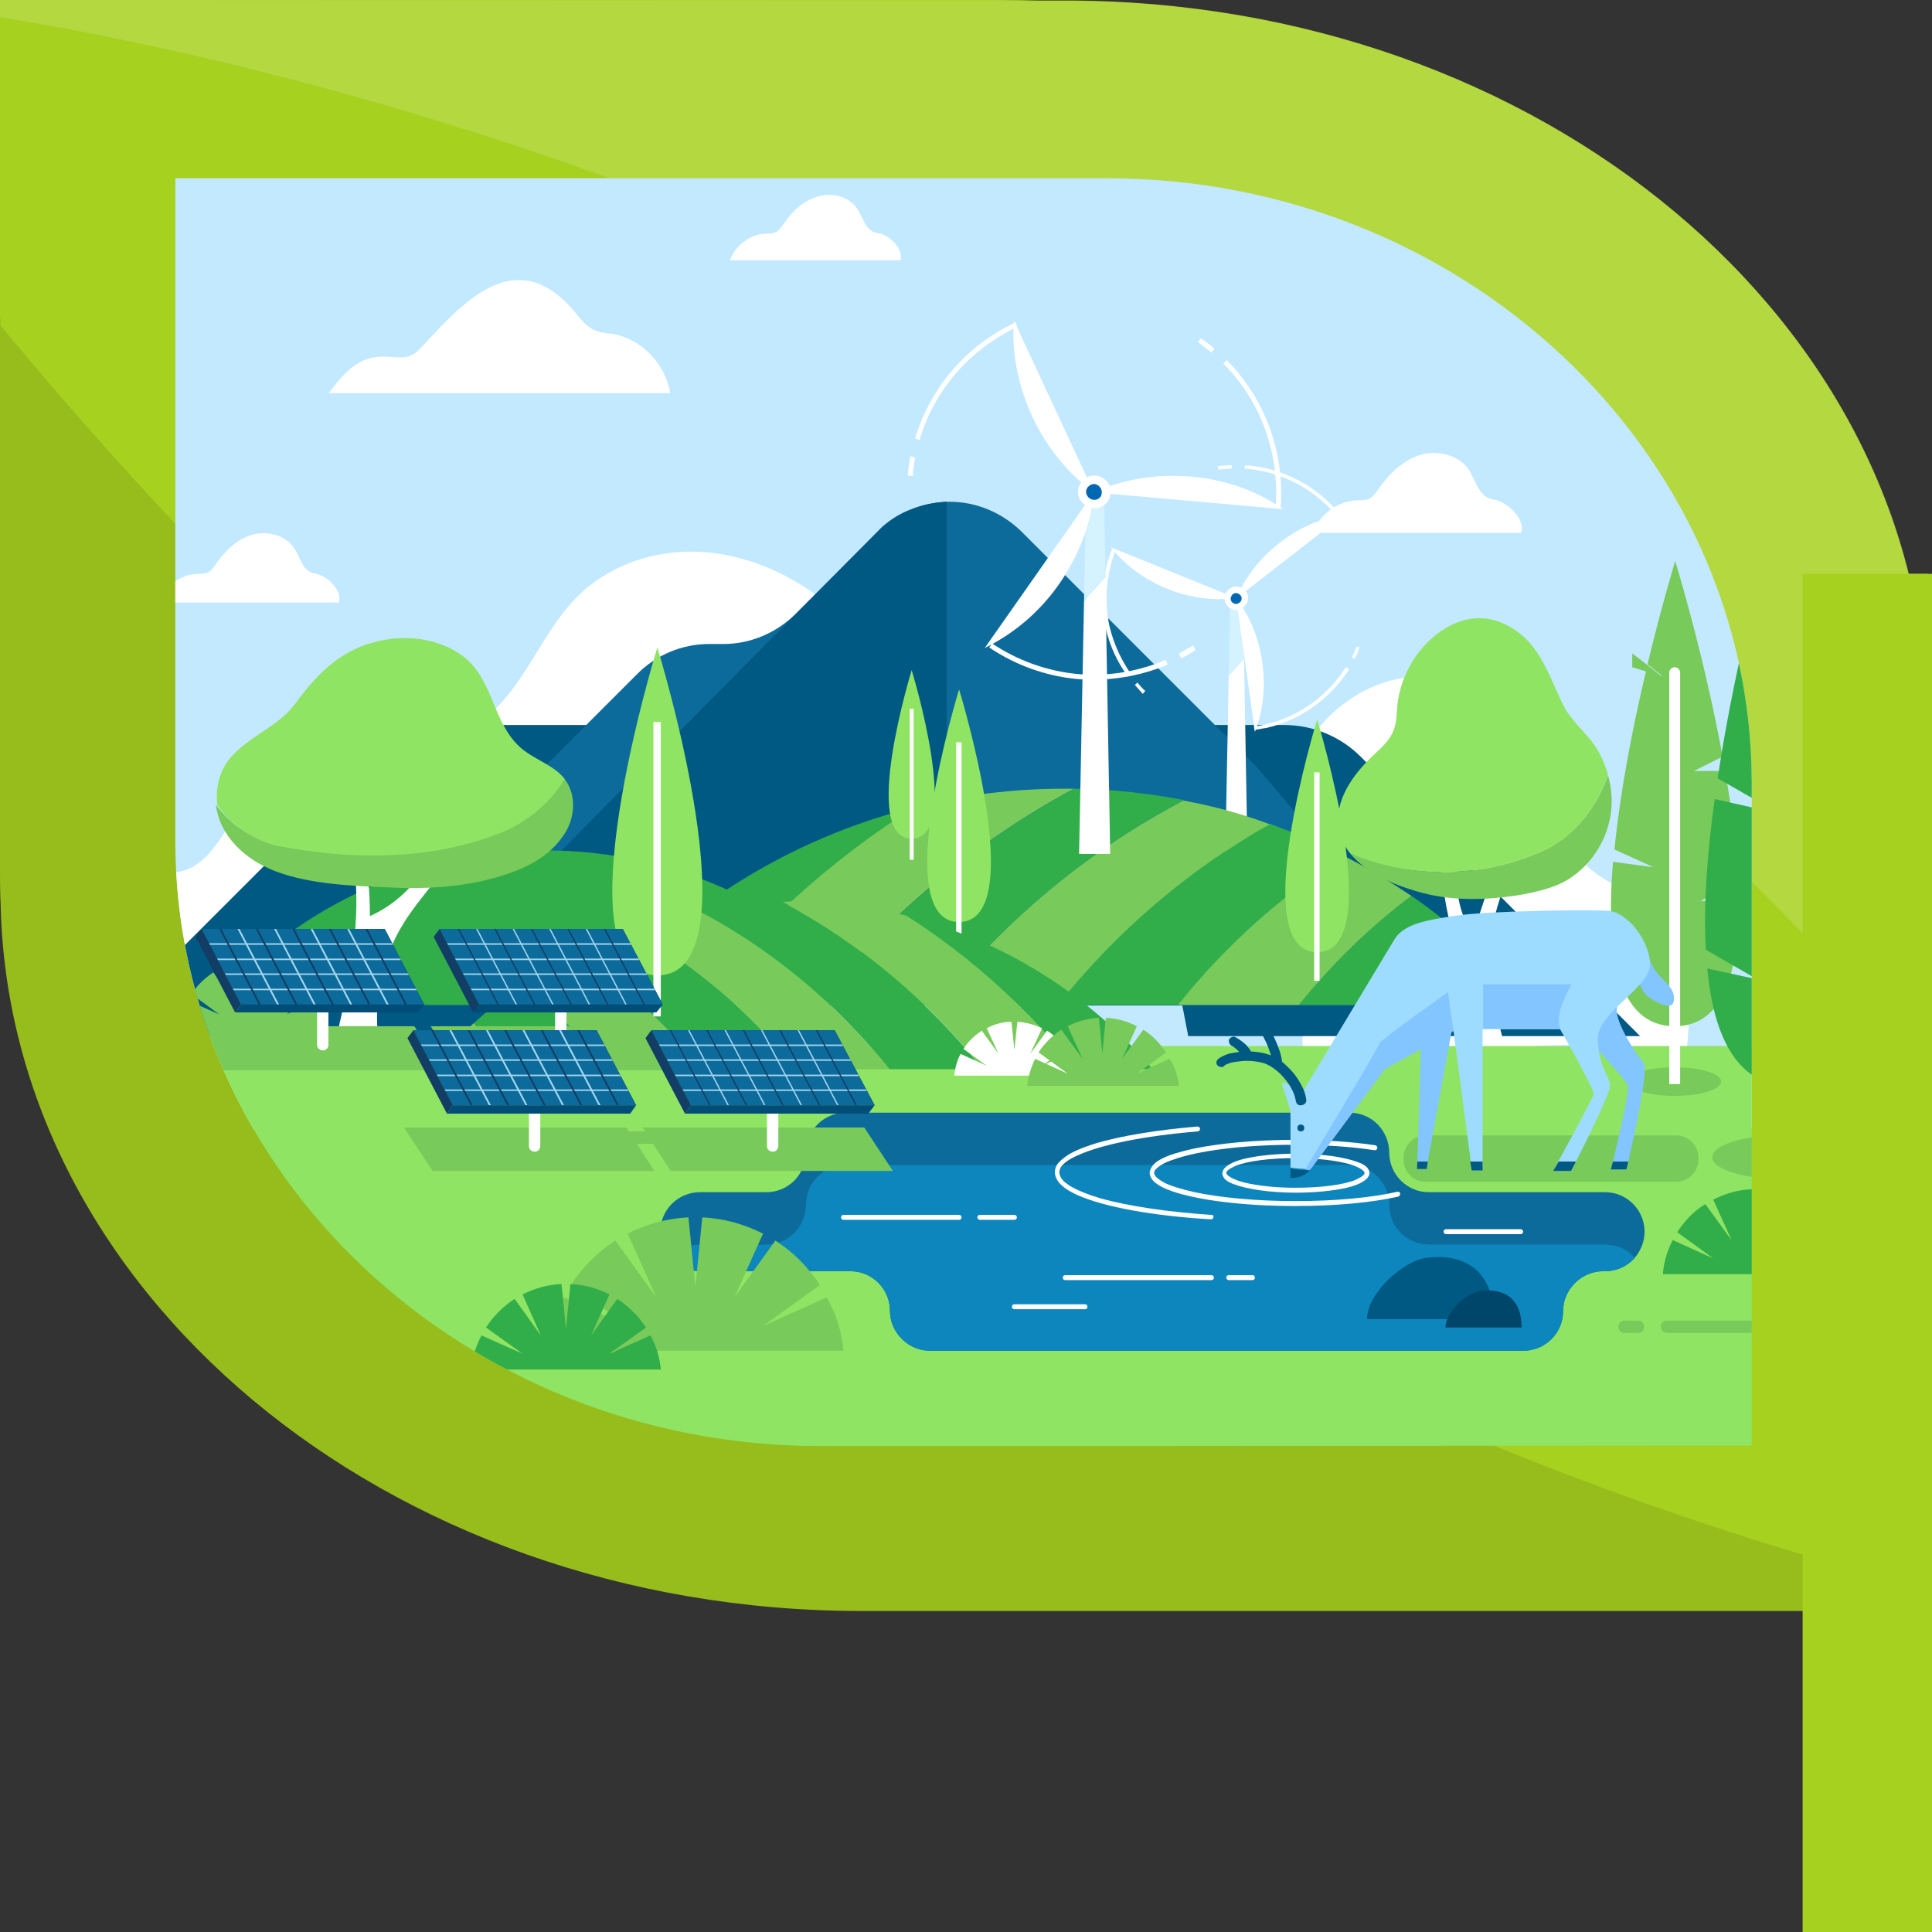 <?xml version="1.0" encoding="utf-8"?>
<!-- Generator: Adobe Illustrator 27.5.0, SVG Export Plug-In . SVG Version: 6.00 Build 0)  -->
<svg version="1.1" xmlns="http://www.w3.org/2000/svg" xmlns:xlink="http://www.w3.org/1999/xlink" x="0px" y="0px" width="391.2px"
	 height="391.2px" viewBox="0 0 391.2 391.2" style="enable-background:new 0 0 391.2 391.2;" xml:space="preserve">
<rect x="0" y="0" width="391.2" height="391.2" fill="#333333" stroke="none"/>
<style type="text/css">
	.st0{fill:#A6D11F;}
	.st1{opacity:0.1;enable-background:new    ;}
	.st2{opacity:0.15;fill:#FFFFFF;enable-background:new    ;}
	.st3{clip-path:url(#SVGID_00000145773462763104317860000003383928555572051133_);}
	.st4{fill:#C2E9FF;}
	.st5{fill:#FFFFFF;}
	.st6{fill:#005983;}
	.st7{fill:#0C6B9A;}
	.st8{fill:#D4F2FF;}
	.st9{fill:#0068B3;}
	.st10{fill:#31AE4A;}
	.st11{fill:#78CA5A;}
	.st12{fill:#90E463;}
	.st13{fill:#0C86BD;}
	.st14{fill:#00466A;}
	.st15{fill:#83C5FF;}
	.st16{fill:#9DDBFF;}
	.st17{fill:#002E60;}
	.st18{fill:#A4D6EF;}
	.st19{fill:#123E65;}
	.st20{fill:#004D77;}
</style>
<g id="_圖層_2">
	<g id="_第一cut">
		<g>
			<g>
				<path class="st0" d="M0,0v176.6c0,78.9,73.3,142.8,163.8,142.8h202.5V142.8C366.3,64,292.9,0,202.5,0H0z"/>
				<path class="st1" d="M0,64.4v112.2c0,78.9,73.3,142.8,163.8,142.8h202.5v-4.3C185.5,266.4,64,145.2,0,64.4z"/>
				<path class="st2" d="M0,0v3.4c57.5,9.7,239.4,51.8,366.3,208.9v-69.5C366.3,64,292.9,0,202.5,0H0z"/>
			</g>
			<rect x="365.7" y="116.2" class="st0" width="25.5" height="275"/>
		</g>
	</g>
	<g>
		<g>
			<g>
				<path class="st0" d="M0.1,0.1v180.3c0,80.5,78.1,145.8,174.4,145.8h215.6V145.9C390.1,65.4,312,0.1,215.7,0.1H0.1z"/>
			</g>
		</g>
		<path class="st1" d="M0.1,65.9v114.5c0,80.5,78.1,145.8,174.4,145.8h215.6v-4.4C197.6,272.1,68.2,148.4,0.1,65.9z"/>
		<path class="st2" d="M0.1,0.1v3.4C61.4,13.4,255,56.4,390.2,216.9V146c0-80.5-78.1-145.8-174.4-145.8L0.1,0.1L0.1,0.1z"/>
	</g>
	<g>
		<g>
			<rect x="365" y="116.2" class="st0" width="25.5" height="275"/>
		</g>
	</g>
</g>
<g id="圖層_2">
	<g>
		<defs>
			<path id="SVGID_1_" d="M224.2,292.8H166c-71.8,0-130.5-55.1-130.5-122.5V36.1H166h58.2c71.8,0,130.5,55.1,130.5,122.5v134.1
				L224.2,292.8L224.2,292.8z"/>
		</defs>
		<clipPath id="SVGID_00000041991799617851767100000005572717678946154659_">
			<use xlink:href="#SVGID_1_"  style="overflow:visible;"/>
		</clipPath>
		<g style="clip-path:url(#SVGID_00000041991799617851767100000005572717678946154659_);">
			<path class="st4" d="M174.4-30.6C58.8-30.6-34.9,63.1-34.9,178.7v49.9h418.6v-49.9C383.8,63.1,290-30.6,174.4-30.6z"/>
			<g>
				<path class="st5" d="M4.8,203.5c0-20.8,16-27.8,28.1-26.8c12,1,12.2-13.6,23.6-20.6c11.9-7.3,26.8-2.5,38.7-8.8
					c10.2-5.4,13.6-18.4,21.7-26.5c6.2-6.2,15.1-9.3,23.8-9.1c8.7,0.2,17.2,3.5,24.3,8.6c2.7,1.9,5.2,4.2,7,7
					c1.6,2.5,2.5,5.4,3.2,8.3c2.8,10.3,4.5,20.9,5.1,31.6c0.5,8.7,0.1,17.8-4.1,25.3c-8.1,14.6-25.9,10.9-40,11c-16,0-32.1,0-48.1,0
					c-27.2,0-54.5,0-81.7,0.1C5.8,203.5,5.3,203.5,4.8,203.5z"/>
				<path class="st5" d="M262.4,157.8l0-0.2c1.5-10.2,11.8-18.9,21.7-20.3c11-1.6,22.6,4.6,27.4,14.6c3.7,7.8,3.8,17.6,10,23.6
					c3.9,3.7,9.5,5,13.5,8.5c3.8,3.3,5.8,8.2,6.6,13.1c0.8,4.9,0.4,10,0,15c-12.6,0.1-26.8-1.6-39.1,0.8
					c-12.7,2.4-25.8,1.2-38.7,0.2c-0.3-12.1-0.6-24.2-0.9-36.3C262.7,170.7,261.6,163.7,262.4,157.8z"/>
				<path class="st5" d="M135.7,79.6l-69.1,0c2.9-3.9,5.8-7.5,11.2-7.4c1.8,0,3.7,0.5,5.3-0.2c1.1-0.4,1.9-1.3,2.7-2.2
					c7.7-8.2,17.6-19.5,28.8-8.6c2.1,2,3.6,5,6.4,5.9c0.9,0.3,1.9,0.4,2.9,0.5C129.9,68.5,134.8,73.8,135.7,79.6z"/>
				<path class="st5" d="M147.8,52.7c1.1-3,4.1-5.3,7.3-5.4c0.6,0,1.2,0,1.8-0.2c0.8-0.3,1.3-1.1,1.8-1.8c1.7-2.5,4-4.7,6.9-5.5
					c2.9-0.9,6.4,0,8,2.5c1.1,1.6,1.5,4,3.4,4.7c0.4,0.2,0.9,0.2,1.3,0.3c2.1,0.6,4.7,3.3,4,5.4H147.8z"/>
				<path class="st5" d="M265.8,107.9c1.3-3.7,5-6.4,9-6.6c0.7,0,1.5,0,2.2-0.2c1-0.4,1.6-1.4,2.2-2.2c2.1-3,4.9-5.7,8.4-6.8
					c3.5-1,7.8,0,9.8,3c1.3,2,1.9,4.9,4.1,5.8c0.5,0.2,1.1,0.3,1.6,0.4c2.6,0.8,5.8,4,4.9,6.6H265.8z"/>
				<path class="st5" d="M32.3,121.8c1.1-3.2,4.3-5.5,7.7-5.6c0.6,0,1.3,0,1.9-0.2c0.9-0.3,1.4-1.2,1.9-1.9c1.8-2.6,4.2-4.9,7.2-5.8
					c3-0.9,6.7,0,8.5,2.6c1.2,1.7,1.6,4.2,3.5,5c0.4,0.2,0.9,0.2,1.4,0.4c2.2,0.6,5,3.5,4.2,5.7H32.3z"/>
			</g>
			<path class="st6" d="M122.7,146.8H91.1c-5.8,0-11.4,2.3-15.5,6.4L19,209.8h91.5L122.7,146.8z"/>
			<path class="st6" d="M228.4,146.8h31.6c5.8,0,11.4,2.3,15.5,6.4l56.6,56.6h-91.5L228.4,146.8z"/>
			<path class="st7" d="M295.4,203.6H61.9l67.2-67.2c3.8-3.8,9-6,14.5-6h2.9c5.4,0,10.6-2.2,14.5-6l16.8-16.8c0.3-0.3,0.6-0.6,1-0.9
				c1.7-1.5,3.6-2.7,5.7-3.5c2.3-1,4.9-1.5,7.4-1.6c0.1,0,0.3,0,0.4,0c5.4,0,10.6,2.2,14.5,6l47.5,47.5L295.4,203.6z"/>
			<path class="st6" d="M191.7,101.6v102H82.6l96-96.9c1.7-1.5,3.6-2.7,5.7-3.5C186.7,102.2,189.2,101.7,191.7,101.6z"/>
			<g>
				<path class="st8" d="M251.7,121.2h-2.6l-0.3,15.6c1-1.1,2.1-2.2,3.1-3.4L251.7,121.2z"/>
				<path class="st5" d="M248.8,136.8l-0.7,36.5h4.5l-0.7-39.9C250.9,134.6,249.9,135.7,248.8,136.8z"/>
				<path class="st5" d="M255.6,134.2c-0.7-5.1-2.6-9.6-5.3-13.1l3.8,27.1C255.7,144.1,256.3,139.3,255.6,134.2z"/>
				<path class="st5" d="M259,110c-4,3.1-7,7.1-8.7,11.2l21.6-16.8C267.5,104.9,263,106.8,259,110z"/>
				<path class="st5" d="M236.3,119.2c4.7,1.9,9.6,2.5,14,1.9l-25.4-10.3C227.7,114.3,231.6,117.3,236.3,119.2z"/>
				<path class="st5" d="M250.1,123.5c-1.3-0.1-2.3-1.3-2.1-2.6c0.1-1.3,1.3-2.3,2.6-2.1c1.3,0.1,2.3,1.3,2.1,2.6
					C252.5,122.6,251.4,123.6,250.1,123.5z"/>
				<path class="st9" d="M250.2,122.3c-0.6-0.1-1.1-0.6-1-1.2c0.1-0.6,0.6-1.1,1.2-1c0.6,0.1,1.1,0.6,1,1.2
					C251.4,121.8,250.8,122.3,250.2,122.3z"/>
				<path class="st5" d="M252,94.9c7.6,0.5,14.5,4.3,19.1,10.1l0.6-0.4c-4.7-6-11.8-9.9-19.6-10.4L252,94.9z"/>
				<path class="st5" d="M246.7,95.1c0.9-0.1,1.8-0.2,2.7-0.2l0-0.7c-0.9,0-1.9,0.1-2.8,0.2L246.7,95.1z"/>
				<path class="st5" d="M229.1,136.6c-2-2.8-3.5-6-4.4-9.6c-0.2-0.8-0.3-1.5-0.4-2.3c-0.6-4.6,0-9.1,1.5-13.1l-0.7-0.3
					c-1.6,4.1-2.2,8.8-1.6,13.5c0.1,0.8,0.3,1.6,0.4,2.4c0.8,3.6,2.4,7,4.5,9.8L229.1,136.6z"/>
				<path class="st5" d="M231.9,139.9c-0.6-0.5-1.1-1.1-1.6-1.7l-0.5,0.5c0.5,0.6,1.1,1.2,1.6,1.8L231.9,139.9z"/>
				<path class="st5" d="M272.5,135.1c-3.6,5.7-9.4,10-16.3,11.6c-0.8,0.2-1.5,0.3-2.3,0.4l0.1,0.7c0.8-0.1,1.6-0.3,2.4-0.4
					c7.1-1.6,13.1-6.1,16.8-11.9L272.5,135.1z"/>
				<path class="st5" d="M274.7,130.9c-0.3,0.8-0.6,1.5-1,2.2l0.6,0.3c0.4-0.7,0.7-1.5,1-2.3L274.7,130.9z"/>
			</g>
			<g>
				<path class="st10" d="M185.3,163.4c-16.7,10.6-31.8,24.2-44.6,40.1h-20C137.2,184.1,159.7,169.8,185.3,163.4z"/>
				<path class="st10" d="M239.7,162c-19.1,10-36.1,24.2-50,41.5h-24.5c14.6-18.2,32.4-33.1,52.4-43.8h0
					C225.1,159.8,232.5,160.6,239.7,162z"/>
				<path class="st10" d="M272.2,173.3c-12.6,8-24,18.2-33.6,30.2h-24.5c12.1-15,26.7-27.5,43-36.7
					C262.3,168.7,267.3,170.9,272.2,173.3z"/>
				<path class="st10" d="M298.6,191.5c-3.9,3.7-7.7,7.7-11.1,12H263c6.7-8.3,14.4-15.8,22.8-22.1
					C290.3,184.5,294.5,187.9,298.6,191.5z"/>
				<path class="st11" d="M217.5,159.7c-20,10.7-37.7,25.6-52.4,43.8h-24.5c12.8-15.9,27.8-29.5,44.6-40.1h0
					c9.7-2.4,19.8-3.7,30.2-3.7C216.2,159.7,216.9,159.7,217.5,159.7z"/>
				<path class="st11" d="M257.1,166.9c-16.3,9.1-30.9,21.6-43,36.7h-24.5c13.9-17.3,30.9-31.5,50-41.5h0
					C245.7,163.2,251.5,164.8,257.1,166.9z"/>
				<path class="st11" d="M285.8,181.4c-8.4,6.3-16,13.7-22.8,22.1h-24.5c9.6-12,21-22.2,33.6-30.2
					C276.9,175.7,281.4,178.5,285.8,181.4z"/>
				<path class="st11" d="M310.3,203.5h-22.8c3.4-4.3,7.2-8.3,11.1-12C302.7,195.2,306.6,199.3,310.3,203.5z"/>
			</g>
			<path class="st10" d="M178.2,203.5H42.8c16.3-19.1,40.6-31.3,67.7-31.3C137.6,172.2,161.9,184.4,178.2,203.5z"/>
			<path class="st12" d="M385.9,373.9H-31.8c-26.4,0-47.8-34.8-47.8-77.8v-6.5c0-43,21.4-77.8,47.8-77.8h417.7
				c26.4,0,47.8,34.8,47.8,77.8v6.5C433.7,339,412.3,373.9,385.9,373.9z"/>
			<path class="st11" d="M6.3,217.4c0,2.5-6.6,4.5-14.7,4.5c-8.1,0-14.7-2-14.7-4.5c0-2.5,6.6-4.5,14.7-4.5
				C-0.3,212.9,6.3,215,6.3,217.4z"/>
			<g>
				<path class="st5" d="M291.8,176.1c0,0,1,10.9,3.3,14.8c2.3,3.8,2.2,20.8,2.2,20.8h7.4c0,0-3.8-12.5-3.3-19.7
					c0.5-7.2,6.9-22.8,6.9-22.8l-3.6,0.4l-6.5,19.7c0,0-2.9-4.3-3.1-9.5c-0.2-5.3,0-6.7,0-6.7L291.8,176.1z"/>
				<path class="st11" d="M310.4,173.1c-11.9,4.8-25.9,4.6-37.1-0.4c3.2,4,8.8,6.4,13.3,7.7c7.1,2.2,14.7,1.9,21.8,0.7
					c2.6-0.5,5.2-1.1,7.6-2.2c4.8-2.3,8.5-7,9.8-12.3c0.8-3.1,0.7-6.5-0.2-9.6C323,164.4,317.7,170.6,310.4,173.1z"/>
				<path class="st12" d="M310.4,173.1c7.4-2.5,12.6-8.7,15.2-16.2c-0.6-2.2-1.5-4.2-2.8-6.1c-2-2.8-4.9-5.1-6.4-8.3
					c-3.2-6.6-4.9-13.1-12.1-16.3c-4.9-2.2-10-0.7-14.1,2.8c-4.1,3.5-6.8,8.7-7.3,14.2c-0.1,1.4-0.1,2.9-0.6,4.3
					c-0.7,2.3-2.7,4-4.4,5.6c-4,3.8-7.8,9.1-6.8,14.7c0.3,1.9,1.1,3.5,2.3,5C284.5,177.7,298.5,177.9,310.4,173.1z"/>
			</g>
			<ellipse class="st11" cx="9.2" cy="208.3" rx="9.8" ry="3"/>
			<path class="st11" d="M376.1,234.3c0,2.5-6.6,4.5-14.7,4.5s-14.7-2-14.7-4.5c0-2.5,6.6-4.5,14.7-4.5S376.1,231.8,376.1,234.3z"/>
			<path class="st11" d="M348.5,219c0,1.6-4.2,2.9-9.4,2.9c-5.2,0-9.4-1.3-9.4-2.9c0-1.6,4.2-2.9,9.4-2.9
				C344.3,216.1,348.5,217.4,348.5,219z"/>
			<path class="st11" d="M339.4,239.3h-50.7c-2.5,0-4.5-2-4.5-4.5v-0.4c0-2.5,2-4.5,4.5-4.5h50.7c2.5,0,4.5,2,4.5,4.5v0.4
				C343.9,237.2,341.9,239.3,339.4,239.3z"/>
			<path class="st7" d="M333,249.4c0,2-0.8,3.9-2,5.3c-1.5,1.7-3.6,2.7-6,2.7h-0.4c-2.2,0-4.2,0.9-5.7,2.4c-1.5,1.5-2.4,3.5-2.4,5.7
				c0,4.4-3.6,8-8,8H188.3c-2.2,0-4.2-0.9-5.7-2.4c-1.5-1.5-2.4-3.5-2.4-5.7c0-4.4-3.6-8-8-8h-30.4c-2.2,0-4.2-0.9-5.7-2.3
				c-0.1-0.1-0.2-0.3-0.4-0.4c-1.2-1.4-2-3.3-2-5.3c0-4.4,3.6-8,8-8h13.5c2.2,0,4.2-0.9,5.7-2.4c1.4-1.5,2.3-3.5,2.3-5.7
				c0-4.4,3.6-8,8-8h102.1c2.2,0,4.2,0.9,5.7,2.4c1.4,1.5,2.3,3.5,2.3,5.7c0,4.4,3.6,8,8,8H325C329.4,241.4,333,245,333,249.4z"/>
			<path class="st13" d="M331,254.7c-1.5,1.7-3.6,2.7-6,2.7h-0.4c-2.2,0-4.2,0.9-5.7,2.4c-1.5,1.5-2.4,3.5-2.4,5.7c0,4.4-3.6,8-8,8
				H188.3c-2.2,0-4.2-0.9-5.7-2.4c-1.5-1.5-2.4-3.5-2.4-5.7c0-4.4-3.6-8-8-8h-30.4c-2.2,0-4.2-0.9-5.7-2.3c-0.1-0.1-0.2-0.3-0.4-0.4
				c1.5-1.7,3.6-2.7,6-2.7h13.5c2.2,0,4.2-0.9,5.7-2.4c1.4-1.5,2.3-3.5,2.3-5.7c0-4.4,3.6-8,8-8h102.1c2.2,0,4.2,0.9,5.7,2.4
				c1.4,1.5,2.3,3.5,2.3,5.7c0,4.4,3.6,8,8,8H325C327.4,252,329.6,253,331,254.7z"/>
			<path class="st5" d="M276.8,237.5h-0.5c0,0.1,0,0.2-0.2,0.4c-0.2,0.3-0.8,0.6-1.6,1c-2.4,1-7,1.6-12.2,1.6c-4,0-7.5-0.4-10.1-1
				c-1.3-0.3-2.3-0.7-3-1.1c-0.3-0.2-0.6-0.4-0.7-0.5c-0.1-0.2-0.2-0.3-0.2-0.4c0-0.1,0-0.2,0.2-0.4c0.2-0.3,0.8-0.6,1.6-1
				c2.4-1,7-1.6,12.2-1.6c4,0,7.5,0.4,10.1,1c1.3,0.3,2.3,0.7,3,1.1c0.3,0.2,0.6,0.4,0.7,0.5c0.1,0.2,0.2,0.3,0.2,0.4H276.8h0.5
				c0-0.4-0.2-0.7-0.4-1c-0.4-0.5-1.1-0.9-2-1.2c-2.6-1-7.3-1.7-12.5-1.7c-4,0-7.7,0.4-10.3,1c-1.3,0.3-2.4,0.7-3.2,1.2
				c-0.4,0.2-0.7,0.5-1,0.8c-0.2,0.3-0.4,0.6-0.4,1c0,0.4,0.2,0.7,0.4,1c0.4,0.5,1.1,0.9,2,1.2c2.6,1,7.3,1.7,12.5,1.7
				c4,0,7.7-0.4,10.3-1c1.3-0.3,2.4-0.7,3.2-1.2c0.4-0.2,0.7-0.5,1-0.8c0.2-0.3,0.4-0.6,0.4-1H276.8z"/>
			<path class="st5" d="M283,241.3c-5.2,1.2-12.5,1.9-20.7,1.9c-8,0-15.2-0.7-20.4-1.8c-2.6-0.6-4.7-1.2-6.1-1.9
				c-0.7-0.4-1.2-0.7-1.6-1.1c-0.3-0.3-0.5-0.6-0.5-0.9c0-0.3,0.1-0.6,0.5-0.9c0.6-0.6,1.8-1.3,3.4-1.8c5-1.8,14.1-3,24.6-3
				c6,0,11.5,0.4,16.1,1.1c0.3,0,0.5-0.1,0.6-0.4c0-0.3-0.1-0.5-0.4-0.6c-4.7-0.7-10.3-1.1-16.3-1.1c-8,0-15.3,0.7-20.6,1.8
				c-2.6,0.6-4.8,1.2-6.3,2c-0.8,0.4-1.4,0.8-1.8,1.3c-0.4,0.5-0.7,1-0.7,1.6c0,0.6,0.3,1.1,0.7,1.6c0.8,0.8,2.1,1.5,3.8,2.1
				c5.2,1.8,14.4,3,24.9,3c8.2,0,15.6-0.7,20.9-1.9c0.3-0.1,0.4-0.3,0.4-0.6C283.6,241.5,283.3,241.3,283,241.3z"/>
			<path class="st5" d="M245.3,246c-9-0.6-16.8-1.8-22.3-3.3c-2.7-0.8-4.9-1.7-6.4-2.6c-0.7-0.5-1.3-0.9-1.6-1.4
				c-0.3-0.4-0.5-0.9-0.5-1.3c0-0.4,0.1-0.8,0.4-1.2c0.5-0.7,1.6-1.5,3.2-2.2c4.7-2.2,13.5-4,24.4-4.9c0.3,0,0.5-0.3,0.5-0.5
				c0-0.3-0.3-0.5-0.5-0.5c-8.3,0.7-15.5,1.9-20.6,3.4c-2.5,0.8-4.6,1.6-6,2.6c-0.7,0.5-1.3,1-1.7,1.5c-0.4,0.5-0.6,1.1-0.6,1.8
				c0,0.7,0.3,1.3,0.7,1.9c0.8,1,2.1,1.9,3.9,2.7c5.4,2.4,15.2,4.2,27,4.9c0.3,0,0.5-0.2,0.5-0.5C245.8,246.2,245.6,246,245.3,246z"
				/>
			<path class="st6" d="M276.8,267.1h25.7c0-12.2-8.9-13.1-13.7-12.4C284.1,255.3,276.8,261.9,276.8,267.1z"/>
			<path class="st14" d="M292.7,268.8h15.4c0-7.3-5.3-7.8-8.2-7.4C297,261.7,292.7,265.6,292.7,268.8z"/>
			<path class="st5" d="M170.8,247h23.4c0.3,0,0.5-0.2,0.5-0.5c0-0.3-0.2-0.5-0.5-0.5h-23.4c-0.3,0-0.5,0.2-0.5,0.5
				C170.3,246.8,170.5,247,170.8,247"/>
			<path class="st5" d="M198.4,247h7c0.3,0,0.5-0.2,0.5-0.5c0-0.3-0.2-0.5-0.5-0.5h-7c-0.3,0-0.5,0.2-0.5,0.5
				C197.9,246.7,198.1,247,198.4,247"/>
			<path class="st5" d="M215.7,259.2h29.6c0.3,0,0.5-0.2,0.5-0.5c0-0.3-0.2-0.5-0.5-0.5h-29.6c-0.3,0-0.5,0.2-0.5,0.5
				C215.2,259,215.4,259.2,215.7,259.2"/>
			<path class="st5" d="M248.8,259.2h4.8c0.3,0,0.5-0.2,0.5-0.5c0-0.3-0.2-0.5-0.5-0.5h-4.8c-0.3,0-0.5,0.2-0.5,0.5
				C248.3,259,248.6,259.2,248.8,259.2"/>
			<path class="st5" d="M219.7,264.1h-14.3c-0.3,0-0.5,0.2-0.5,0.5c0,0.3,0.2,0.5,0.5,0.5h14.3c0.3,0,0.5-0.2,0.5-0.5
				C220.2,264.3,220,264.1,219.7,264.1"/>
			<path class="st5" d="M292.8,249.9c0.3,0,15.1,0,15.1,0c0.3,0,0.5-0.2,0.5-0.5s-0.2-0.5-0.5-0.5c0,0-14.8,0-15.1,0
				c-0.3,0-0.5,0.2-0.5,0.5S292.6,249.9,292.8,249.9z"/>
			<path class="st10" d="M374.6,258h-37.9c0.2-2.5,0.9-4.8,2-6.9l8.2,3.7l-7.3-5.3c1.5-2.3,3.4-4.3,5.7-5.7l5.3,7.3l-3.7-8.2
				c2.4-1.2,5-2,7.8-2.1l0.9,8.9l0.9-8.9c2.8,0.1,5.5,0.9,7.8,2.1l-3.7,8.2l5.3-7.3c2.3,1.5,4.3,3.4,5.7,5.7l-7.3,5.3l8.2-3.7
				C373.6,253.2,374.3,255.5,374.6,258z"/>
			<g>
				<path class="st8" d="M223.5,99.7h-3.6l-0.4,22c1.5-1.6,2.9-3.2,4.4-4.7L223.5,99.7z"/>
				<path class="st5" d="M219.5,121.7l-1,51.2h6.3l-1-56C222.4,118.6,220.9,120.1,219.5,121.7z"/>
				<path class="st5" d="M241.1,96.5c-7.1-0.6-13.9,0.6-19.6,3.2l38.3,3.4C254.7,99.5,248.3,97.1,241.1,96.5z"/>
				<path class="st5" d="M209,84.3c3,6.5,7.5,11.8,12.5,15.4l-16.2-34.8C204.8,71,206,77.8,209,84.3z"/>
				<path class="st5" d="M214.5,118.2c4.1-5.9,6.4-12.3,7-18.5l-22.1,31.5C205.1,128.4,210.4,124.1,214.5,118.2z"/>
				<path class="st5" d="M221.3,102.9c-1.8-0.2-3.2-1.8-3-3.6c0.2-1.8,1.8-3.2,3.6-3c1.8,0.2,3.2,1.8,3,3.6
					C224.7,101.8,223.1,103.1,221.3,102.9z"/>
				<path class="st9" d="M221.4,101.2c-0.9-0.1-1.5-0.9-1.5-1.7c0.1-0.9,0.9-1.5,1.7-1.5c0.9,0.1,1.5,0.9,1.5,1.7
					C223.1,100.7,222.3,101.3,221.4,101.2z"/>
				<path class="st5" d="M186.2,89.1c3-10.3,10.4-18.5,19.8-22.9l-0.4-0.9c-9.7,4.5-17.2,13-20.3,23.5L186.2,89.1z"/>
				<path class="st5" d="M184.8,96.4c0.1-1.3,0.3-2.6,0.5-3.8l-1-0.2c-0.2,1.3-0.4,2.6-0.5,3.9L184.8,96.4z"/>
				<path class="st5" d="M236.1,133.6c-4.5,1.9-9.4,3-14.4,3c-1.1,0-2.2,0-3.3-0.1c-6.5-0.6-12.4-2.8-17.5-6.2l-0.6,0.8
					c5.2,3.5,11.3,5.8,17.9,6.4c1.1,0.1,2.3,0.1,3.4,0.1c5.2,0,10.3-1.1,14.8-3L236.1,133.6z"/>
				<path class="st5" d="M241.5,130.7c-0.9,0.6-1.9,1.1-2.8,1.7l0.5,0.9c1-0.5,2-1.1,2.9-1.7L241.5,130.7L241.5,130.7z"/>
				<path class="st5" d="M247.7,73.6c6.7,6.7,10.7,16,10.7,26c0,1.1,0,2.2-0.1,3.3l1,0.1c0.1-1.1,0.1-2.3,0.1-3.4
					c0-10.3-4.2-19.8-11-26.7L247.7,73.6z"/>
				<path class="st5" d="M242.6,69.3c0.9,0.7,1.8,1.3,2.7,2.1l0.6-0.8c-0.9-0.8-1.8-1.5-2.8-2.1L242.6,69.3z"/>
			</g>
			<g>
				<path class="st12" d="M8.8,139.6c0,0-19,61.4,0,61.4C27.8,201,8.8,139.6,8.8,139.6z"/>
				<rect x="8.1" y="153.5" class="st5" width="1.4" height="55.1"/>
			</g>
			<polyline class="st11" points="330.5,132.3 333.5,134.6 336.5,137 333.1,135.9 330.5,135.1 			"/>
			<g>
				<path class="st11" d="M339.1,207.8c-11.7,0-14-15.1-12.5-33.3l8.2,1.1l-7.9-3.6c1.2-12.1,3.8-25.3,6.4-36.1l3.3,1l-3-2.4
					c2.9-12.1,5.6-20.9,5.6-20.9s5.8,18.8,9.6,39.6l-5.8,2.9h6.3c1.3,7.4,2.3,14.9,2.6,21.9l-7.6,4.5l7.8-0.9
					C352.2,196.5,349.2,207.8,339.1,207.8z"/>
				<path class="st5" d="M338,136.2v83.3h2.2v-83.3c0-0.6-0.5-1.1-1.1-1.1C338.5,135.1,338,135.6,338,136.2z"/>
			</g>
			<g>
				<path class="st12" d="M266.7,145.7c0,0-14.5,47.1,0,47.1C281.2,192.8,266.7,145.7,266.7,145.7z"/>
				<rect x="266.1" y="156.4" class="st5" width="1.1" height="42.2"/>
			</g>
			<g>
				<path class="st12" d="M194.2,139.6c0,0-14.5,47.1,0,47.1C208.7,186.6,194.2,139.6,194.2,139.6z"/>
				<rect x="193.6" y="150.3" class="st5" width="1.1" height="42.2"/>
			</g>
			<g>
				<path class="st12" d="M184.6,135.7c0,0-10.5,34.1,0,34.1C195.1,169.8,184.6,135.7,184.6,135.7z"/>
				<rect x="184.2" y="143.5" class="st5" width="0.8" height="30.6"/>
			</g>
			<g>
				<path class="st10" d="M373.9,191.5l6.4-1.3c-0.5,17.2-5.1,29.8-17.5,29.8c-10.9,0-15.8-9.8-17.1-23.9l10.1,2.2l-10.4-6
					c-0.5-9.1,0.3-19.7,1.8-30.5l13,2.9l-12.4-7.1c1.9-12.8,4.7-25.7,7.3-36.5l6.3,0.4l-5.5-3.3c3.7-15.1,7-25.7,7-25.7
					s6.8,22.1,12,48v0c-3.7,2.3-7.8,4.9-7.8,4.9l8.5-1.2c1.9,10.1,3.5,20.7,4.3,30.6l-9.4,6.6l9.7-1.9c0.1,2.6,0.2,5.2,0.2,7.6
					L373.9,191.5z"/>
				<path class="st5" d="M361.3,123v112.9h2.9V123c0-0.8-0.7-1.5-1.5-1.5C362,121.5,361.3,122.2,361.3,123z"/>
			</g>
			<g>
				<path class="st10" d="M-7.4,206.9c-0.4,0-0.7,0.1-1.1,0.1s-0.7,0-1.1-0.1c-7.6-0.6-10.9-8-11.9-18.4l8.2,0.8l-8.4-4.2
					c-0.3-8.7,0.8-19.2,2.5-29.4l7.4,4l-7.1-6c3.9-22.2,10.3-43,10.3-43s8.1,26.1,11.6,51.1l-6.6,10.4l7.4-4.2
					C6.1,188,4.6,205.8-7.4,206.9z"/>
				<path class="st5" d="M-9.6,133.7v85.2h2.2v-85.2c0-0.6-0.5-1.1-1.1-1.1C-9.1,132.6-9.6,133.1-9.6,133.7z"/>
			</g>
			<g>
				<path class="st15" d="M329.7,235.2c-0.2,1-0.4,1.6-0.4,1.6h-3.1c0,0,0.1-0.6,0.4-1.6c0.9-3.9,3.3-13.9,3-15.3
					c-0.2-0.9-3.1-4.1-6-7.2c-3-3.1-5.9-6-5.9-6l9.8-2.9c-1,2.6,4,9.9,5.3,11.4C333.9,216.4,330.8,230.4,329.7,235.2z"/>
				<path class="st15" d="M333.8,193.2c0.7,4.4,4.7,5.7,5.1,8.3c0.4,2.6-1.2,2.9-4.8,0.6c-3.6-2.3-2.2-8.4-2.2-8.4L333.8,193.2z"/>
				<polygon class="st15" points="294.1,207.8 293.9,209 289.1,235.2 288.9,236.7 286.9,236.7 287,235.2 287.7,212.4 287.9,207.8 
									"/>
				<path class="st6" d="M261.3,238.5h0.5c1.3,0,2.5-0.6,3.4-1.5c-1.3-0.1-2.7-0.1-3.9-0.4V238.5z"/>
				<path class="st16" d="M334.1,195.3c0,2.7-3.5,5.5-6.5,8.4c-2.2,2.2-4.1,4.4-4.1,6.7c0,0.8,0.1,1.5,0.2,2.2
					c0.5,3.8,2.3,5.6,2.3,7.3c0,1.5-4.8,11.2-6.9,15.3c-0.6,1.2-1,1.9-1,1.9h-3.6c0,0,0.4-0.7,1-1.9c2.2-4,7.1-13,7.2-13.7
					c0.1-1-6.8-13.1-6.8-13.1h-15.7V237H298l-0.2-1.9l-3.5-26.4l-0.4,0.2l-6.1,3.4l-7.4,4.1l-14.9,20.1c-0.1,0.1-0.2,0.2-0.3,0.3
					c-0.3,0-0.6,0-0.9-0.1c-1-0.1-2.1-0.1-3-0.3V225l-1.8-5.8c0,0,3.6,0.4,3.6,3c0,0,17.3-28.7,19.2-31.9c1.9-3.2,6.4-4,12.6-4.9
					c6.8-1,26.2-1.2,30.5-1C329.7,184.6,334.1,190.7,334.1,195.3z"/>
				<path class="st15" d="M316,208.3c-1.6-2.6,2.2-9,2.2-9h-17.9l0,9H316z"/>
				<path class="st15" d="M294.3,208.8l-13.9,7.7l-14.9,20.1c-0.1,0.1-0.2,0.2-0.3,0.3c-0.3,0-0.6,0-0.9-0.1c4.1-6.9,15-25,15-25.5
					c0-0.6,13.9-10.4,13.9-10.4L294.3,208.8z"/>
				<circle class="st6" cx="263.4" cy="228.4" r="0.7"/>
				<path class="st6" d="M264.5,222.7L264.5,222.7c-0.1-0.9-0.4-1.9-0.9-2.8c-0.7-1.4-1.7-2.8-2.9-3.9c-0.4-0.4-0.7-0.7-1.1-1
					c-0.1-0.8-0.3-1.7-0.6-2.5c-1-2.9-2.8-5.7-2.8-5.7c-0.3-0.4-0.9-0.6-1.3-0.3c-0.4,0.3-0.6,0.9-0.3,1.3l0,0
					c0.1,0.1,0.8,1.3,1.6,2.9c0.4,0.8,0.7,1.6,1,2.5c0.1,0.2,0.1,0.3,0.1,0.5c-0.2-0.1-0.4-0.2-0.6-0.2c-1-0.4-2.2-0.5-3.4-0.6
					c-0.5-0.9-1.2-1.6-1.8-2c-0.7-0.6-1.3-0.8-1.3-0.9c-0.5-0.2-1,0-1.3,0.4c-0.2,0.5,0,1,0.4,1.3c0,0,0.5,0.2,1,0.7
					c0.2,0.2,0.4,0.3,0.6,0.6c-0.6,0.1-1.3,0.2-1.8,0.3c-0.5,0.1-1,0.3-1.4,0.5c-0.4,0.2-0.8,0.4-1.1,0.7c-0.4,0.4-0.4,1,0,1.3
					s1,0.4,1.3,0c0.1-0.1,0.2-0.2,0.5-0.3c0.4-0.2,1-0.4,1.8-0.5c0.7-0.1,1.5-0.2,2.3-0.2c1.2,0,2.5,0.2,3.5,0.5
					c1.4,0.5,3,1.7,4.2,3.2c0.6,0.7,1.1,1.5,1.5,2.3c0.4,0.8,0.6,1.6,0.7,2.2c0.1,0.5,0.5,0.9,1.1,0.8
					C264.2,223.7,264.6,223.2,264.5,222.7z"/>
				<polygon class="st6" points="287,235.2 289.1,235.2 288.9,236.7 286.9,236.7 				"/>
				<polygon class="st6" points="297.7,235.2 300.2,235.2 300.2,237 298,237 				"/>
				<path class="st6" d="M315.6,235.2h3.5c-0.6,1.2-1,1.9-1,1.9h-3.6C314.5,237,315,236.3,315.6,235.2z"/>
				<path class="st6" d="M329.7,235.2c-0.2,1-0.4,1.6-0.4,1.6h-3.1c0,0,0.1-0.6,0.4-1.6H329.7z"/>
			</g>
			<g>
				<path class="st10" d="M183.5,185.5c12.9,8.2,24.6,18.7,34.4,31h15.5C220.6,201.5,203.3,190.4,183.5,185.5z"/>
				<path class="st10" d="M141.4,184.4c14.8,7.7,27.9,18.7,38.7,32.1H199c-11.3-14.1-25.1-25.6-40.5-33.8h0
					C152.7,182.7,147,183.4,141.4,184.4z"/>
				<path class="st10" d="M116.3,193.2c9.8,6.2,18.5,14.1,26,23.3h18.9c-9.4-11.6-20.6-21.3-33.3-28.3
					C123.9,189.6,120.1,191.3,116.3,193.2z"/>
				<path class="st10" d="M95.9,207.2c3,2.8,5.9,5.9,8.6,9.3h18.9c-5.2-6.4-11.1-12.2-17.6-17.1C102.3,201.8,99,204.4,95.9,207.2z"
					/>
				<path class="st11" d="M158.5,182.6c15.4,8.2,29.2,19.8,40.5,33.8h18.9c-9.9-12.3-21.5-22.8-34.4-31h0
					c-7.5-1.9-15.3-2.9-23.3-2.9C159.6,182.6,159.1,182.6,158.5,182.6z"/>
				<path class="st11" d="M127.9,188.2c12.6,7.1,23.9,16.7,33.3,28.3h18.9c-10.8-13.4-23.9-24.3-38.7-32.1h0
					C136.8,185.4,132.3,186.6,127.9,188.2z"/>
				<path class="st11" d="M105.8,199.4c6.5,4.9,12.4,10.6,17.6,17.1h18.9c-7.5-9.3-16.2-17.1-26-23.3
					C112.7,195,109.2,197.1,105.8,199.4z"/>
				<path class="st11" d="M86.9,216.5h17.6c-2.7-3.3-5.5-6.4-8.6-9.3C92.7,210.1,89.7,213.2,86.9,216.5z"/>
			</g>
			<g>
				<path class="st12" d="M133.1,131.1c0,0-20.5,66.4,0,66.4C153.6,197.5,133.1,131.1,133.1,131.1z"/>
				<rect x="132.3" y="146.2" class="st5" width="1.5" height="59.6"/>
			</g>
			<g>
				<path class="st5" d="M95.6,156.2c0.4,5.8-0.9,11.7-3.8,16.8c-2.8,4.8-6.8,8.8-9.8,13.5c-4.5,7-6.4,15.6-5.4,23.9
					c-2.9,0.1-5.7,0.1-8.6,0.2c3.1-13.4,6-27.4,2.7-40.8c0.9,0,1.8,0,2.7,0c1,5.2,1.5,10.4,1.5,15.7c7.2-3.2,12.7-10,14.4-17.6
					c0.1-0.7-0.2-1.7-0.8-1.4L95.6,156.2z"/>
				<path class="st12" d="M55.9,171.3c15.6,3.1,32.3,3.1,46.9-3.1c4.9-2.5,9.1-6.1,11.6-10.4c-2.3-3-6.4-4-9.2-6.6
					c-5.5-5.1-5.3-13.6-11.4-18.3c-5.2-3.9-12.3-4.5-18.3-2.8c-6.9,1.9-11.4,6.5-15.5,12.1c-3.7,5.1-9.5,6.7-13.4,11.3
					c-2.2,2.6-3,6.1-2.6,9.5C46.7,167.1,51.7,170.2,55.9,171.3z"/>
				<path class="st11" d="M114.3,157.7c-2.4,4.3-6.6,8-11.6,10.4c-14.6,6.2-31.2,6.2-46.9,3.1c-4.2-1.1-9.2-4.2-12.1-8.3
					c0.2,1.5,0.6,3,1.3,4.4c2.2,4.4,6.4,7.5,11,9.2c7,2.6,15.6,2.9,23,3.2c8.2,0.4,16.5-0.2,24.2-2.9c4-1.4,8-3.6,10.5-7.1
					C116.4,166.3,117,161.2,114.3,157.7L114.3,157.7z"/>
			</g>
			<path class="st5" d="M217.5,217.8h-24.3c0.2-1.6,0.6-3.1,1.3-4.4l5.3,2.4l-4.7-3.4c0.9-1.5,2.2-2.7,3.7-3.7l3.4,4.7l-2.4-5.2
				c1.5-0.8,3.2-1.3,5-1.3l0.6,5.7l0.6-5.7c1.8,0.1,3.5,0.6,5,1.3l-2.4,5.2l3.4-4.7c1.5,0.9,2.7,2.2,3.7,3.7l-4.7,3.4l5.2-2.4
				C216.9,214.7,217.4,216.2,217.5,217.8z"/>
			<path class="st11" d="M238.7,219.9H208c0.2-2,0.8-3.9,1.6-5.5l6.6,3l-5.9-4.3c1.2-1.9,2.8-3.4,4.6-4.6l4.3,5.9l-3-6.6
				c1.9-1,4.1-1.6,6.3-1.7l0.7,7.2l0.7-7.2c2.3,0.1,4.4,0.7,6.3,1.7l-3,6.6l4.3-5.9c1.9,1.2,3.4,2.8,4.6,4.6l-5.9,4.3l6.6-3
				C237.9,216,238.5,217.9,238.7,219.9z"/>
			<path class="st10" d="M11.9,268.2h-30.7c0.2-2,0.8-3.9,1.6-5.5l6.6,3l-5.9-4.3c1.2-1.9,2.8-3.4,4.6-4.6l4.3,5.9l-3-6.6
				c1.9-1,4.1-1.6,6.3-1.7l0.7,7.2l0.7-7.2c2.3,0.1,4.4,0.7,6.3,1.7l-3,6.6l4.3-5.9c1.9,1.2,3.4,2.8,4.6,4.6l-5.9,4.3l6.6-3
				C11.1,264.3,11.7,266.2,11.9,268.2z"/>
			<path class="st11" d="M65.8,207.9H36.5c0.2-1.9,0.7-3.7,1.6-5.3l6.3,2.8l-5.6-4.1c1.1-1.8,2.7-3.3,4.4-4.4l4.1,5.6l-2.8-6.3
				c1.8-0.9,3.9-1.5,6-1.6l0.7,6.9l0.7-6.9c2.2,0.1,4.2,0.7,6,1.6l-2.8,6.3l4.1-5.6c1.8,1.1,3.3,2.7,4.4,4.4l-5.6,4.1l6.3-2.8
				C65,204.2,65.6,206,65.8,207.9z"/>
			<path class="st11" d="M115.1,231.6h-2.8c-0.7,0-1.2-0.6-1.2-1.2v-0.1c0-0.7,0.6-1.2,1.2-1.2h2.8c0.7,0,1.2,0.6,1.2,1.2v0.1
				C116.3,231.1,115.8,231.6,115.1,231.6z"/>
			<path class="st11" d="M142.3,231.6h-21.4c-0.7,0-1.2-0.6-1.2-1.2v-0.1c0-0.7,0.6-1.2,1.2-1.2h21.4c0.7,0,1.2,0.6,1.2,1.2v0.1
				C143.6,231.1,143,231.6,142.3,231.6z"/>
			<path class="st11" d="M39.6,269.9h-2.8c-0.7,0-1.2-0.6-1.2-1.2v-0.1c0-0.7,0.6-1.2,1.2-1.2h2.8c0.7,0,1.2,0.6,1.2,1.2v0.1
				C40.9,269.4,40.3,269.9,39.6,269.9z"/>
			<path class="st11" d="M66.9,269.9H45.5c-0.7,0-1.2-0.6-1.2-1.2v-0.1c0-0.7,0.6-1.2,1.2-1.2h21.4c0.7,0,1.2,0.6,1.2,1.2v0.1
				C68.1,269.4,67.6,269.9,66.9,269.9z"/>
			<path class="st11" d="M331.7,269.9h-2.8c-0.7,0-1.2-0.6-1.2-1.2v-0.1c0-0.7,0.6-1.2,1.2-1.2h2.8c0.7,0,1.2,0.6,1.2,1.2v0.1
				C332.9,269.4,332.4,269.9,331.7,269.9z"/>
			<path class="st11" d="M358.9,269.9h-21.4c-0.7,0-1.2-0.6-1.2-1.2v-0.1c0-0.7,0.6-1.2,1.2-1.2h21.4c0.7,0,1.2,0.6,1.2,1.2v0.1
				C360.2,269.4,359.6,269.9,358.9,269.9z"/>
			<path class="st11" d="M170.8,273.5H111c0.4-3.9,1.5-7.5,3.2-10.8l12.9,5.8l-11.5-8.3c2.3-3.6,5.4-6.7,9-9l8.3,11.5l-5.8-12.9
				c3.7-1.9,7.9-3.1,12.3-3.3l1.4,14.1l1.4-14.1c4.4,0.2,8.6,1.4,12.3,3.3l-5.8,12.9l8.3-11.5c3.6,2.3,6.7,5.4,9,9l-11.5,8.3
				l12.9-5.8C169.3,266,170.4,269.6,170.8,273.5z"/>
			<path class="st10" d="M133.8,277.3H95.4c0.2-2.5,1-4.8,2.1-6.9l8.3,3.7l-7.4-5.3c1.5-2.3,3.5-4.3,5.8-5.8l5.3,7.4l-3.7-8.3
				c2.4-1.2,5.1-2,7.9-2.1l0.9,9.1l0.9-9.1c2.8,0.1,5.5,0.9,7.9,2.1l-3.7,8.3l5.3-7.4c2.3,1.5,4.3,3.5,5.8,5.8l-7.4,5.3l8.3-3.7
				C132.9,272.5,133.6,274.9,133.8,277.3z"/>
			<g>
				<polygon class="st11" points="83.9,207.8 38.9,207.8 44.6,216.7 89.6,216.7 				"/>
				<g>
					<path class="st5" d="M65.4,212.7L65.4,212.7c-0.7,0-1.2-0.5-1.2-1.1V199h2.3v12.6C66.5,212.2,66,212.7,65.4,212.7z"/>
					<polygon class="st17" points="48.8,203.4 85.9,203.4 77.9,188.1 40.8,188.1 					"/>
					<polygon class="st7" points="48.8,203.4 85.9,203.4 77.9,188.1 40.8,188.1 					"/>
					<polyline class="st18" points="79.6,191.3 42.4,191.3 42.3,191 79.4,191 					"/>
					<polyline class="st18" points="81.2,194.4 44.1,194.4 43.9,194.1 81,194.1 					"/>
					<polyline class="st18" points="82.8,197.4 45.7,197.4 45.5,197.1 82.6,197.1 					"/>
					<polyline class="st18" points="84.4,200.5 47.3,200.5 47.1,200.2 84.2,200.2 					"/>
					<polyline class="st18" points="70.7,188.1 78.7,203.4 78.3,203.4 70.3,188.1 					"/>
					<polyline class="st18" points="63.3,188.1 71.3,203.4 70.9,203.4 62.9,188.1 					"/>
					<polyline class="st18" points="55.9,188.1 63.9,203.4 63.5,203.4 55.5,188.1 					"/>
					<polyline class="st18" points="48.5,188.1 56.5,203.4 56.1,203.4 48.1,188.1 					"/>
					<polyline class="st19" points="74.4,188.1 82.4,203.4 82,203.4 74,188.1 					"/>
					<polyline class="st19" points="67,188.1 75,203.4 74.6,203.4 66.6,188.1 					"/>
					<polyline class="st19" points="59.6,188.1 67.6,203.4 67.2,203.4 59.2,188.1 					"/>
					<polyline class="st19" points="52.2,188.1 60.2,203.4 59.8,203.4 51.8,188.1 					"/>
					<polyline class="st19" points="44.8,188.1 52.8,203.4 52.4,203.4 44.4,188.1 					"/>
					<polygon class="st20" points="85.9,203.4 84.7,205 47.6,205 48.8,203.4 					"/>
					<polygon class="st19" points="47.6,205 48.8,203.4 40.8,188.1 39.6,189.7 					"/>
				</g>
			</g>
			<g>
				<polygon class="st11" points="132.1,207.8 87.2,207.8 92.9,216.7 137.9,216.7 				"/>
				<g>
					<path class="st5" d="M113.6,212.7L113.6,212.7c-0.7,0-1.2-0.5-1.2-1.1V199h2.3v12.6C114.7,212.2,114.2,212.7,113.6,212.7z"/>
					<polygon class="st17" points="97,203.4 134.2,203.4 126.1,188.1 89,188.1 					"/>
					<polygon class="st7" points="97,203.4 134.2,203.4 126.1,188.1 89,188.1 					"/>
					<polyline class="st18" points="127.8,191.3 90.7,191.3 90.5,191 127.7,191 					"/>
					<polyline class="st18" points="129.4,194.4 92.3,194.4 92.1,194.1 129.3,194.1 					"/>
					<polyline class="st18" points="131,197.4 93.9,197.4 93.7,197.1 130.9,197.1 					"/>
					<polyline class="st18" points="132.6,200.5 95.5,200.5 95.3,200.2 132.5,200.2 					"/>
					<polyline class="st18" points="118.9,188.1 126.9,203.4 126.6,203.4 118.6,188.1 					"/>
					<polyline class="st18" points="111.5,188.1 119.5,203.4 119.2,203.4 111.2,188.1 					"/>
					<polyline class="st18" points="104.1,188.1 112.1,203.4 111.8,203.4 103.8,188.1 					"/>
					<polyline class="st18" points="96.7,188.1 104.7,203.4 104.4,203.4 96.4,188.1 					"/>
					<polyline class="st19" points="122.6,188.1 130.6,203.4 130.3,203.4 122.3,188.1 					"/>
					<polyline class="st19" points="115.2,188.1 123.2,203.4 122.9,203.4 114.9,188.1 					"/>
					<polyline class="st19" points="107.8,188.1 115.8,203.4 115.5,203.4 107.5,188.1 					"/>
					<polyline class="st19" points="100.4,188.1 108.4,203.4 108.1,203.4 100.1,188.1 					"/>
					<polyline class="st19" points="93,188.1 101,203.4 100.7,203.4 92.7,188.1 					"/>
					<polygon class="st20" points="134.2,203.4 132.9,205 95.8,205 97,203.4 					"/>
					<polygon class="st19" points="95.8,205 97,203.4 89,188.1 87.8,189.7 					"/>
				</g>
			</g>
			<g>
				<polygon class="st11" points="126.8,228.3 81.8,228.3 87.6,237.1 132.5,237.1 				"/>
				<g>
					<path class="st5" d="M108.3,233.2L108.3,233.2c-0.7,0-1.2-0.5-1.2-1.1v-12.6h2.3V232C109.4,232.7,108.9,233.2,108.3,233.2z"/>
					<polygon class="st17" points="91.7,223.8 128.8,223.8 120.8,208.6 83.7,208.6 					"/>
					<polygon class="st7" points="91.7,223.8 128.8,223.8 120.8,208.6 83.7,208.6 					"/>
					<polyline class="st18" points="122.5,211.8 85.4,211.8 85.2,211.5 122.3,211.5 					"/>
					<polyline class="st18" points="124.1,214.8 87,214.8 86.8,214.5 123.9,214.5 					"/>
					<polyline class="st18" points="125.7,217.9 88.6,217.9 88.4,217.6 125.5,217.6 					"/>
					<polyline class="st18" points="127.3,220.9 90.2,220.9 90,220.6 127.1,220.6 					"/>
					<polyline class="st18" points="113.6,208.6 121.6,223.8 121.2,223.8 113.2,208.6 					"/>
					<polyline class="st18" points="106.2,208.6 114.2,223.8 113.8,223.8 105.8,208.6 					"/>
					<polyline class="st18" points="98.8,208.6 106.8,223.8 106.4,223.8 98.4,208.6 					"/>
					<polyline class="st18" points="91.4,208.6 99.4,223.8 99,223.8 91,208.6 					"/>
					<polyline class="st19" points="117.3,208.6 125.3,223.8 124.9,223.8 116.9,208.6 					"/>
					<polyline class="st19" points="109.9,208.6 117.9,223.8 117.5,223.8 109.5,208.6 					"/>
					<polyline class="st19" points="102.5,208.6 110.5,223.8 110.1,223.8 102.1,208.6 					"/>
					<polyline class="st19" points="95.1,208.6 103.1,223.8 102.7,223.8 94.7,208.6 					"/>
					<polyline class="st19" points="87.7,208.6 95.7,223.8 95.3,223.8 87.3,208.6 					"/>
					<polygon class="st20" points="128.8,223.8 127.6,225.5 90.5,225.5 91.7,223.8 					"/>
					<polygon class="st19" points="90.5,225.5 91.7,223.8 83.7,208.6 82.5,210.2 					"/>
				</g>
			</g>
			<g>
				<polygon class="st11" points="175,228.3 130.1,228.3 135.8,237.1 180.8,237.1 				"/>
				<g>
					<path class="st5" d="M156.5,233.2L156.5,233.2c-0.7,0-1.2-0.5-1.2-1.1v-12.6h2.3V232C157.6,232.7,157.1,233.2,156.5,233.2z"/>
					<polygon class="st17" points="139.9,223.8 177.1,223.8 169,208.6 131.9,208.6 					"/>
					<polygon class="st7" points="139.9,223.8 177.1,223.8 169,208.6 131.9,208.6 					"/>
					<polyline class="st18" points="170.7,211.8 133.6,211.8 133.4,211.5 170.6,211.5 					"/>
					<polyline class="st18" points="172.3,214.8 135.2,214.8 135,214.5 172.2,214.5 					"/>
					<polyline class="st18" points="173.9,217.9 136.8,217.9 136.6,217.6 173.8,217.6 					"/>
					<polyline class="st18" points="175.5,220.9 138.4,220.9 138.2,220.6 175.4,220.6 					"/>
					<polyline class="st18" points="161.8,208.6 169.8,223.8 169.5,223.8 161.5,208.6 					"/>
					<polyline class="st18" points="154.4,208.6 162.4,223.8 162.1,223.8 154.1,208.6 					"/>
					<polyline class="st18" points="147,208.6 155,223.8 154.7,223.8 146.7,208.6 					"/>
					<polyline class="st18" points="139.6,208.6 147.6,223.8 147.3,223.8 139.3,208.6 					"/>
					<polyline class="st19" points="165.5,208.6 173.5,223.8 173.2,223.8 165.2,208.6 					"/>
					<polyline class="st19" points="158.1,208.6 166.1,223.8 165.8,223.8 157.8,208.6 					"/>
					<polyline class="st19" points="150.7,208.6 158.7,223.8 158.4,223.8 150.4,208.6 					"/>
					<polyline class="st19" points="143.3,208.6 151.3,223.8 151,223.8 143,208.6 					"/>
					<polyline class="st19" points="135.9,208.6 143.9,223.8 143.6,223.8 135.6,208.6 					"/>
					<polygon class="st20" points="177.1,223.8 175.8,225.5 138.7,225.5 139.9,223.8 					"/>
					<polygon class="st19" points="138.7,225.5 139.9,223.8 131.9,208.6 130.7,210.2 					"/>
				</g>
			</g>
		</g>
	</g>
</g>
</svg>

